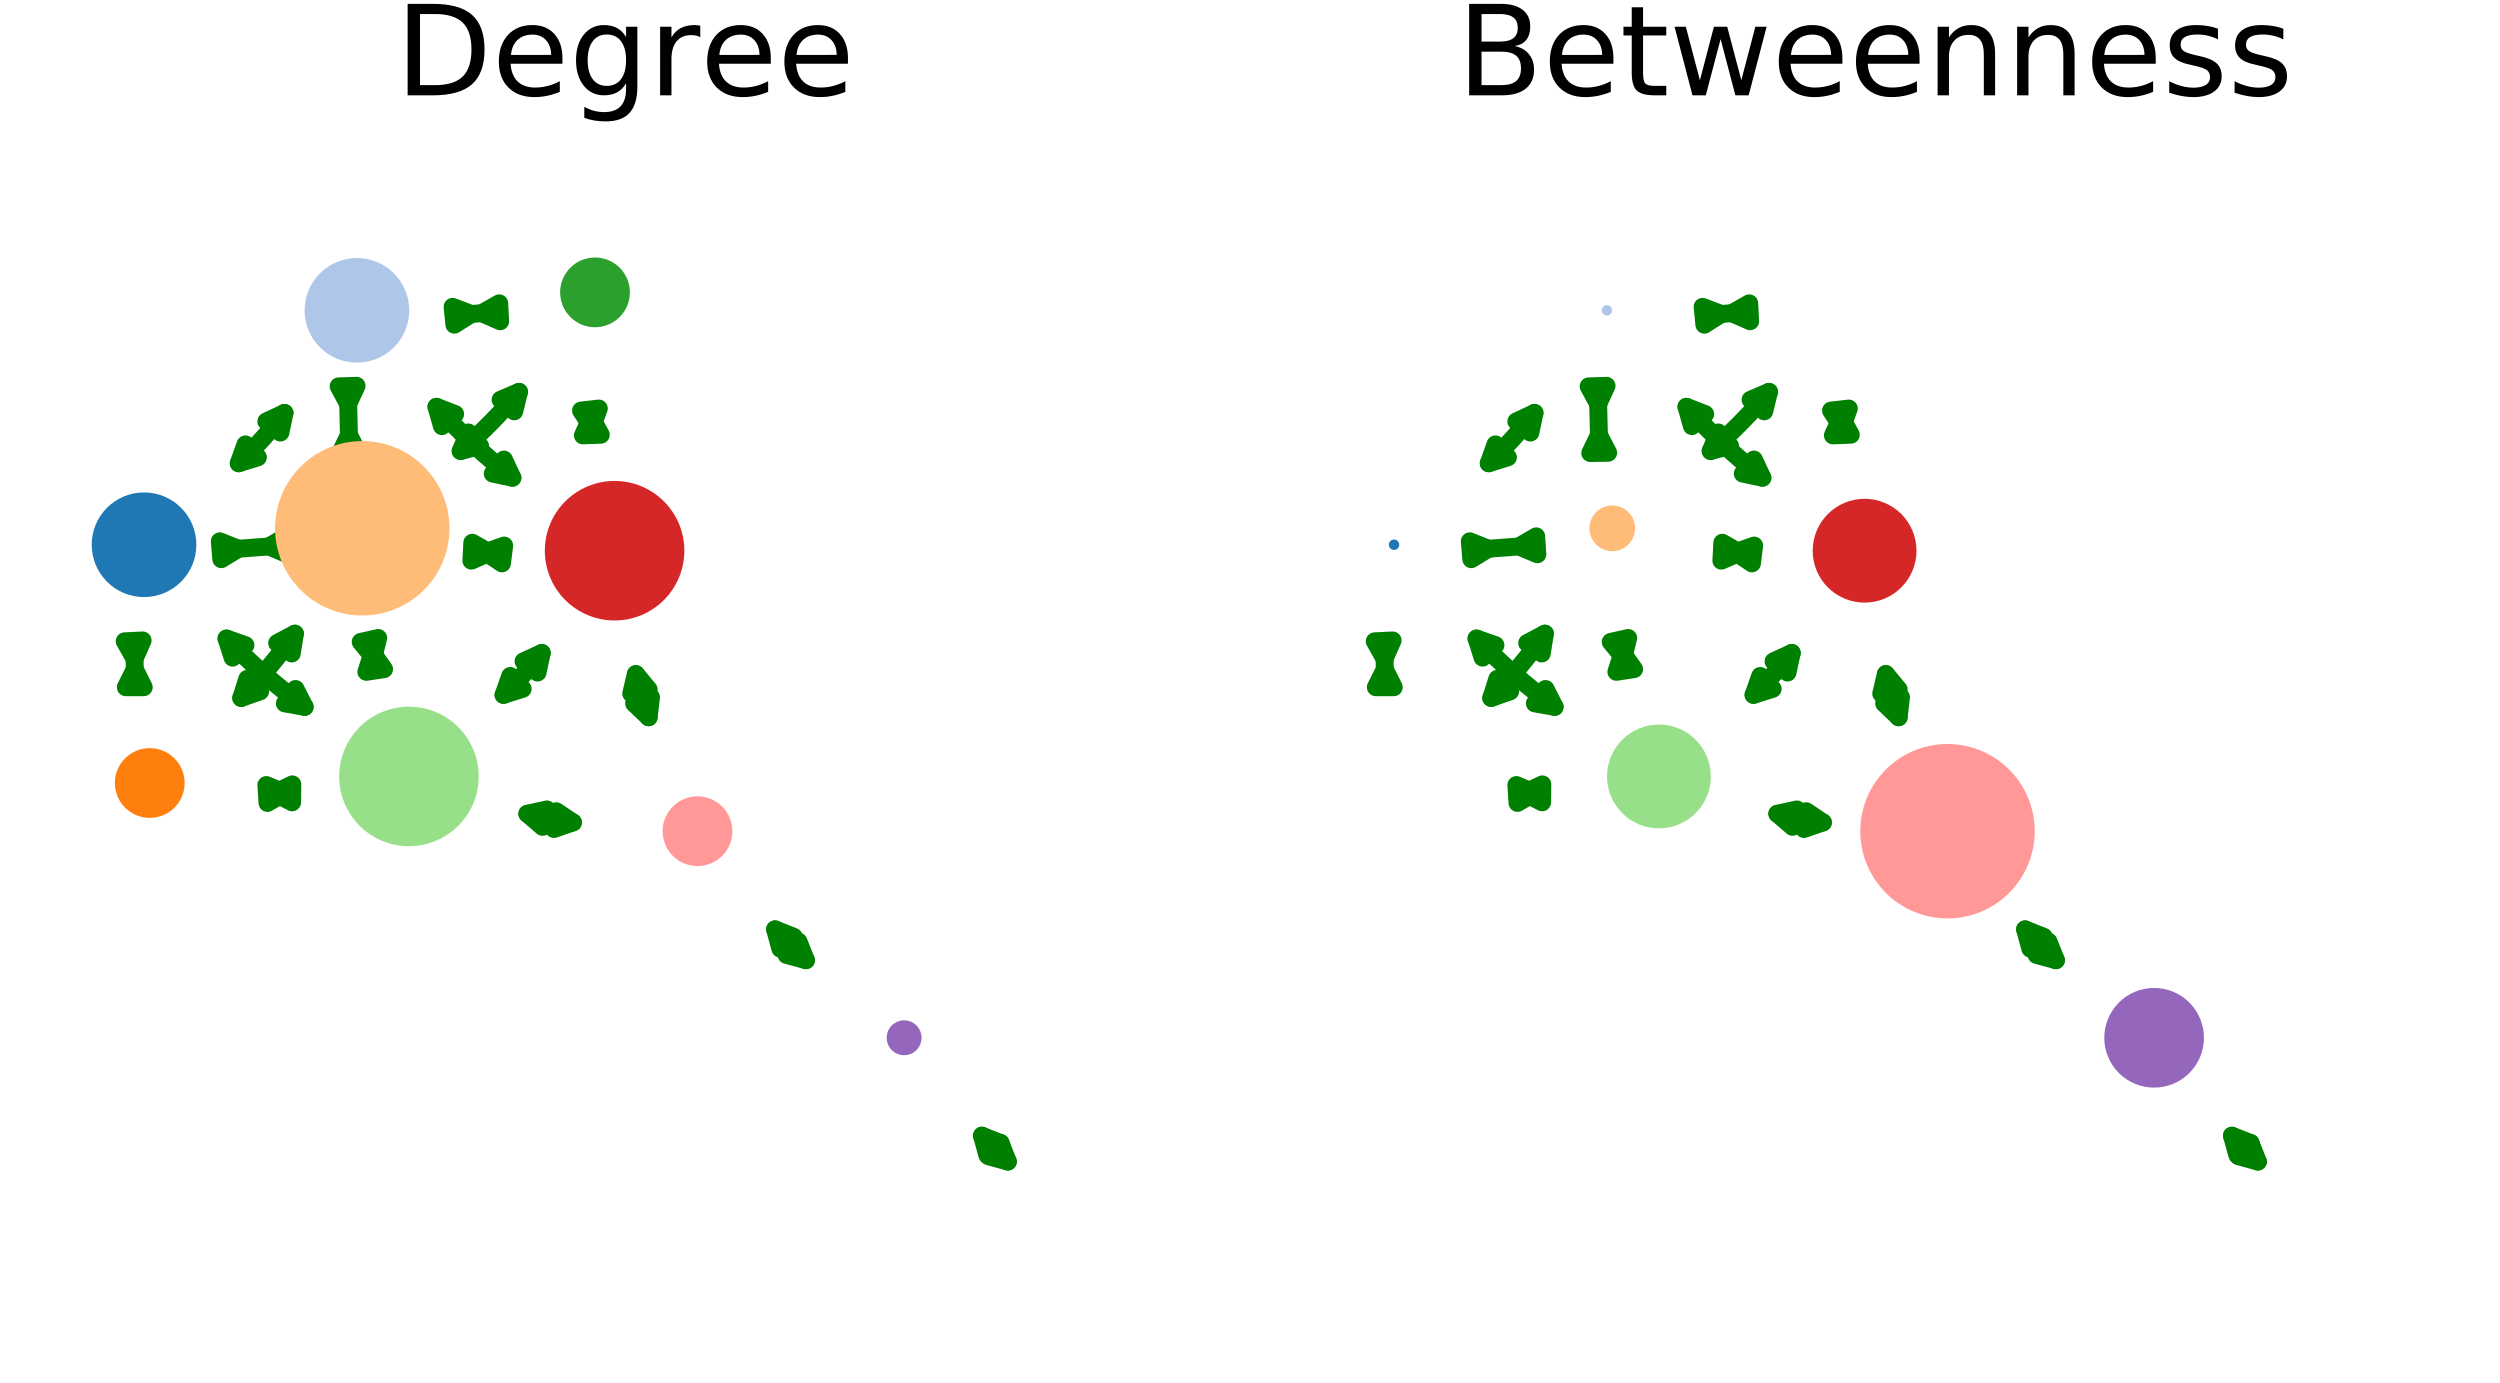 <?xml version="1.0" encoding="utf-8" standalone="no"?>
<!DOCTYPE svg PUBLIC "-//W3C//DTD SVG 1.1//EN"
  "http://www.w3.org/Graphics/SVG/1.1/DTD/svg11.dtd">
<!-- Created with matplotlib (https://matplotlib.org/) -->
<svg height="154.292pt" version="1.1" viewBox="0 0 279 154.292" width="279pt" xmlns="http://www.w3.org/2000/svg" xmlns:xlink="http://www.w3.org/1999/xlink">
 <defs>
  <style type="text/css">
*{stroke-linecap:butt;stroke-linejoin:round;}
  </style>
 </defs>
 <g id="figure_1">
  <g id="patch_1">
   <path d="M 0 154.292 
L 279 154.292 
L 279 0 
L 0 0 
z
" style="fill:none;"/>
  </g>
  <g id="axes_1">
   <g id="patch_2">
    <path clip-path="url(#p73e7310325)" d="M 26.646 51.7 
Q 29.39 49.066 31.751 46.083 
" style="fill:none;stroke:#008000;stroke-linecap:round;stroke-width:2;"/>
    <path clip-path="url(#p73e7310325)" d="M 28.781 51.036 
L 26.646 51.7 
L 27.396 49.594 
L 28.781 51.036 
z
" style="fill:#008000;stroke:#008000;stroke-linecap:round;stroke-width:2;"/>
    <path clip-path="url(#p73e7310325)" d="M 29.725 47.031 
L 31.751 46.083 
L 31.293 48.272 
L 29.725 47.031 
z
" style="fill:#008000;stroke:#008000;stroke-linecap:round;stroke-width:2;"/>
   </g>
   <g id="patch_3">
    <path clip-path="url(#p73e7310325)" d="M 15.043 74.694 
Q 15.043 74.106 15.015 73.519 
" style="fill:none;stroke:#008000;stroke-linecap:round;stroke-width:2;"/>
    <path clip-path="url(#p73e7310325)" d="M 14.041 76.693 
L 15.043 74.694 
L 16.041 76.695 
L 14.041 76.693 
z
" style="fill:#008000;stroke:#008000;stroke-linecap:round;stroke-width:2;"/>
    <path clip-path="url(#p73e7310325)" d="M 15.916 71.473 
L 15.015 73.519 
L 13.919 71.57 
L 15.916 71.473 
z
" style="fill:#008000;stroke:#008000;stroke-linecap:round;stroke-width:2;"/>
   </g>
   <g id="patch_4">
    <path clip-path="url(#p73e7310325)" d="M 30.009 60.986 
Q 28.306 61.099 26.606 61.241 
" style="fill:none;stroke:#008000;stroke-linecap:round;stroke-width:2;"/>
    <path clip-path="url(#p73e7310325)" d="M 32.07 61.853 
L 30.009 60.986 
L 31.938 59.857 
L 32.07 61.853 
z
" style="fill:#008000;stroke:#008000;stroke-linecap:round;stroke-width:2;"/>
    <path clip-path="url(#p73e7310325)" d="M 24.529 60.411 
L 26.606 61.241 
L 24.696 62.404 
L 24.529 60.411 
z
" style="fill:#008000;stroke:#008000;stroke-linecap:round;stroke-width:2;"/>
   </g>
   <g id="patch_5">
    <path clip-path="url(#p73e7310325)" d="M 25.281 71.26 
Q 29.327 75.429 33.995 78.886 
" style="fill:none;stroke:#008000;stroke-linecap:round;stroke-width:2;"/>
    <path clip-path="url(#p73e7310325)" d="M 25.956 73.392 
L 25.281 71.26 
L 27.392 71.999 
L 25.956 73.392 
z
" style="fill:#008000;stroke:#008000;stroke-linecap:round;stroke-width:2;"/>
    <path clip-path="url(#p73e7310325)" d="M 32.983 76.892 
L 33.995 78.886 
L 31.792 78.499 
L 32.983 76.892 
z
" style="fill:#008000;stroke:#008000;stroke-linecap:round;stroke-width:2;"/>
   </g>
   <g id="patch_6">
    <path clip-path="url(#p73e7310325)" d="M 38.941 48.543 
Q 38.913 46.815 38.857 45.087 
" style="fill:none;stroke:#008000;stroke-linecap:round;stroke-width:2;"/>
    <path clip-path="url(#p73e7310325)" d="M 37.973 50.559 
L 38.941 48.543 
L 39.973 50.527 
L 37.973 50.559 
z
" style="fill:#008000;stroke:#008000;stroke-linecap:round;stroke-width:2;"/>
    <path clip-path="url(#p73e7310325)" d="M 39.791 43.056 
L 38.857 45.087 
L 37.792 43.121 
L 39.791 43.056 
z
" style="fill:#008000;stroke:#008000;stroke-linecap:round;stroke-width:2;"/>
   </g>
   <g id="patch_7">
    <path clip-path="url(#p73e7310325)" d="M 53.768 34.953 
Q 53.182 34.982 52.598 35.04 
" style="fill:none;stroke:#008000;stroke-linecap:round;stroke-width:2;"/>
    <path clip-path="url(#p73e7310325)" d="M 55.815 35.852 
L 53.768 34.953 
L 55.715 33.854 
L 55.815 35.852 
z
" style="fill:#008000;stroke:#008000;stroke-linecap:round;stroke-width:2;"/>
    <path clip-path="url(#p73e7310325)" d="M 50.509 34.244 
L 52.598 35.04 
L 50.707 36.234 
L 50.509 34.244 
z
" style="fill:#008000;stroke:#008000;stroke-linecap:round;stroke-width:2;"/>
   </g>
   <g id="patch_8">
    <path clip-path="url(#p73e7310325)" d="M 48.709 45.401 
Q 52.623 49.702 57.183 53.312 
" style="fill:none;stroke:#008000;stroke-linecap:round;stroke-width:2;"/>
    <path clip-path="url(#p73e7310325)" d="M 49.315 47.553 
L 48.709 45.401 
L 50.794 46.207 
L 49.315 47.553 
z
" style="fill:#008000;stroke:#008000;stroke-linecap:round;stroke-width:2;"/>
    <path clip-path="url(#p73e7310325)" d="M 56.236 51.286 
L 57.183 53.312 
L 54.995 52.855 
L 56.236 51.286 
z
" style="fill:#008000;stroke:#008000;stroke-linecap:round;stroke-width:2;"/>
   </g>
   <g id="patch_9">
    <path clip-path="url(#p73e7310325)" d="M 26.922 77.893 
Q 30.184 74.529 32.911 70.717 
" style="fill:none;stroke:#008000;stroke-linecap:round;stroke-width:2;"/>
    <path clip-path="url(#p73e7310325)" d="M 29.032 77.153 
L 26.922 77.893 
L 27.596 75.761 
L 29.032 77.153 
z
" style="fill:#008000;stroke:#008000;stroke-linecap:round;stroke-width:2;"/>
    <path clip-path="url(#p73e7310325)" d="M 30.934 71.762 
L 32.911 70.717 
L 32.561 72.926 
L 30.934 71.762 
z
" style="fill:#008000;stroke:#008000;stroke-linecap:round;stroke-width:2;"/>
   </g>
   <g id="patch_10">
    <path clip-path="url(#p73e7310325)" d="M 30.612 88.51 
Q 31.199 88.518 31.785 88.481 
" style="fill:none;stroke:#008000;stroke-linecap:round;stroke-width:2;"/>
    <path clip-path="url(#p73e7310325)" d="M 32.598 89.538 
L 30.612 88.51 
L 32.625 87.538 
L 32.598 89.538 
z
" style="fill:#008000;stroke:#008000;stroke-linecap:round;stroke-width:2;"/>
    <path clip-path="url(#p73e7310325)" d="M 29.725 87.611 
L 31.785 88.481 
L 29.853 89.607 
L 29.725 87.611 
z
" style="fill:#008000;stroke:#008000;stroke-linecap:round;stroke-width:2;"/>
   </g>
   <g id="patch_11">
    <path clip-path="url(#p73e7310325)" d="M 51.412 50.331 
Q 54.911 47.274 57.921 43.733 
" style="fill:none;stroke:#008000;stroke-linecap:round;stroke-width:2;"/>
    <path clip-path="url(#p73e7310325)" d="M 53.576 49.768 
L 51.412 50.331 
L 52.26 48.262 
L 53.576 49.768 
z
" style="fill:#008000;stroke:#008000;stroke-linecap:round;stroke-width:2;"/>
    <path clip-path="url(#p73e7310325)" d="M 55.864 44.609 
L 57.921 43.733 
L 57.388 45.904 
L 55.864 44.609 
z
" style="fill:#008000;stroke:#008000;stroke-linecap:round;stroke-width:2;"/>
   </g>
   <g id="patch_12">
    <path clip-path="url(#p73e7310325)" d="M 41.573 72.848 
Q 41.613 73.11 41.671 73.37 
" style="fill:none;stroke:#008000;stroke-linecap:round;stroke-width:2;"/>
    <path clip-path="url(#p73e7310325)" d="M 40.885 74.976 
L 41.573 72.848 
L 42.862 74.675 
L 40.885 74.976 
z
" style="fill:#008000;stroke:#008000;stroke-linecap:round;stroke-width:2;"/>
    <path clip-path="url(#p73e7310325)" d="M 42.206 71.199 
L 41.671 73.37 
L 40.255 71.639 
L 42.206 71.199 
z
" style="fill:#008000;stroke:#008000;stroke-linecap:round;stroke-width:2;"/>
   </g>
   <g id="patch_13">
    <path clip-path="url(#p73e7310325)" d="M 54.156 61.631 
Q 54.404 61.662 54.654 61.676 
" style="fill:none;stroke:#008000;stroke-linecap:round;stroke-width:2;"/>
    <path clip-path="url(#p73e7310325)" d="M 56.017 62.87 
L 54.156 61.631 
L 56.263 60.885 
L 56.017 62.87 
z
" style="fill:#008000;stroke:#008000;stroke-linecap:round;stroke-width:2;"/>
    <path clip-path="url(#p73e7310325)" d="M 52.709 60.571 
L 54.654 61.676 
L 52.603 62.568 
L 52.709 60.571 
z
" style="fill:#008000;stroke:#008000;stroke-linecap:round;stroke-width:2;"/>
   </g>
   <g id="patch_14">
    <path clip-path="url(#p73e7310325)" d="M 65.976 46.552 
Q 65.997 47.125 66.062 47.694 
" style="fill:none;stroke:#008000;stroke-linecap:round;stroke-width:2;"/>
    <path clip-path="url(#p73e7310325)" d="M 65.05 48.587 
L 65.976 46.552 
L 67.048 48.514 
L 65.05 48.587 
z
" style="fill:#008000;stroke:#008000;stroke-linecap:round;stroke-width:2;"/>
    <path clip-path="url(#p73e7310325)" d="M 66.828 45.593 
L 66.062 47.694 
L 64.841 45.821 
L 66.828 45.593 
z
" style="fill:#008000;stroke:#008000;stroke-linecap:round;stroke-width:2;"/>
   </g>
   <g id="patch_15">
    <path clip-path="url(#p73e7310325)" d="M 56.195 77.546 
Q 58.475 75.344 60.458 72.871 
" style="fill:none;stroke:#008000;stroke-linecap:round;stroke-width:2;"/>
    <path clip-path="url(#p73e7310325)" d="M 58.329 76.876 
L 56.195 77.546 
L 56.939 75.437 
L 58.329 76.876 
z
" style="fill:#008000;stroke:#008000;stroke-linecap:round;stroke-width:2;"/>
    <path clip-path="url(#p73e7310325)" d="M 58.427 73.806 
L 60.458 72.871 
L 59.987 75.057 
L 58.427 73.806 
z
" style="fill:#008000;stroke:#008000;stroke-linecap:round;stroke-width:2;"/>
   </g>
   <g id="patch_16">
    <path clip-path="url(#p73e7310325)" d="M 58.853 90.815 
Q 61.366 91.448 63.935 91.783 
" style="fill:none;stroke:#008000;stroke-linecap:round;stroke-width:2;"/>
    <path clip-path="url(#p73e7310325)" d="M 60.548 92.274 
L 58.853 90.815 
L 61.036 90.334 
L 60.548 92.274 
z
" style="fill:#008000;stroke:#008000;stroke-linecap:round;stroke-width:2;"/>
    <path clip-path="url(#p73e7310325)" d="M 62.081 90.533 
L 63.935 91.783 
L 61.823 92.516 
L 62.081 90.533 
z
" style="fill:#008000;stroke:#008000;stroke-linecap:round;stroke-width:2;"/>
   </g>
   <g id="patch_17">
    <path clip-path="url(#p73e7310325)" d="M 70.962 75.228 
Q 71.536 77.676 72.39 80.043 
" style="fill:none;stroke:#008000;stroke-linecap:round;stroke-width:2;"/>
    <path clip-path="url(#p73e7310325)" d="M 70.445 77.403 
L 70.962 75.228 
L 72.392 76.947 
L 70.445 77.403 
z
" style="fill:#008000;stroke:#008000;stroke-linecap:round;stroke-width:2;"/>
    <path clip-path="url(#p73e7310325)" d="M 72.652 77.822 
L 72.39 80.043 
L 70.77 78.501 
L 72.652 77.822 
z
" style="fill:#008000;stroke:#008000;stroke-linecap:round;stroke-width:2;"/>
   </g>
   <g id="patch_18">
    <path clip-path="url(#p73e7310325)" d="M 86.501 103.718 
Q 88.123 105.537 89.942 107.158 
" style="fill:none;stroke:#008000;stroke-linecap:round;stroke-width:2;"/>
    <path clip-path="url(#p73e7310325)" d="M 87.086 105.876 
L 86.501 103.718 
L 88.578 104.545 
L 87.086 105.876 
z
" style="fill:#008000;stroke:#008000;stroke-linecap:round;stroke-width:2;"/>
    <path clip-path="url(#p73e7310325)" d="M 89.114 105.081 
L 89.942 107.158 
L 87.783 106.574 
L 89.114 105.081 
z
" style="fill:#008000;stroke:#008000;stroke-linecap:round;stroke-width:2;"/>
   </g>
   <g id="patch_19">
    <path clip-path="url(#p73e7310325)" d="M 109.585 126.742 
Q 110.954 128.264 112.478 129.63 
" style="fill:none;stroke:#008000;stroke-linecap:round;stroke-width:2;"/>
    <path clip-path="url(#p73e7310325)" d="M 110.179 128.898 
L 109.585 126.742 
L 111.666 127.56 
L 110.179 128.898 
z
" style="fill:#008000;stroke:#008000;stroke-linecap:round;stroke-width:2;"/>
    <path clip-path="url(#p73e7310325)" d="M 111.657 127.551 
L 112.478 129.63 
L 110.322 129.04 
L 111.657 127.551 
z
" style="fill:#008000;stroke:#008000;stroke-linecap:round;stroke-width:2;"/>
   </g>
   <g id="patch_20">
    <path clip-path="url(#p73e7310325)" d="M 16.074 66.634 
C 17.623 66.634 19.108 66.018 20.203 64.923 
C 21.298 63.828 21.914 62.342 21.914 60.794 
C 21.914 59.245 21.298 57.759 20.203 56.664 
C 19.108 55.569 17.623 54.954 16.074 54.954 
C 14.525 54.954 13.04 55.569 11.945 56.664 
C 10.849 57.759 10.234 59.245 10.234 60.794 
C 10.234 62.342 10.849 63.828 11.945 64.923 
C 13.04 66.018 14.525 66.634 16.074 66.634 
z
" style="fill:#1f77b4;"/>
   </g>
   <g id="patch_21">
    <path clip-path="url(#p73e7310325)" d="M 39.833 40.473 
C 41.382 40.473 42.867 39.857 43.963 38.762 
C 45.058 37.667 45.673 36.182 45.673 34.633 
C 45.673 33.084 45.058 31.599 43.963 30.504 
C 42.867 29.408 41.382 28.793 39.833 28.793 
C 38.284 28.793 36.799 29.408 35.704 30.504 
C 34.609 31.599 33.993 33.084 33.993 34.633 
C 33.993 36.182 34.609 37.667 35.704 38.762 
C 36.799 39.857 38.284 40.473 39.833 40.473 
z
" style="fill:#aec7e8;"/>
   </g>
   <g id="patch_22">
    <path clip-path="url(#p73e7310325)" d="M 16.713 91.276 
C 17.745 91.276 18.736 90.866 19.466 90.136 
C 20.196 89.406 20.606 88.415 20.606 87.383 
C 20.606 86.35 20.196 85.36 19.466 84.63 
C 18.736 83.9 17.745 83.49 16.713 83.49 
C 15.68 83.49 14.69 83.9 13.96 84.63 
C 13.23 85.36 12.82 86.35 12.82 87.383 
C 12.82 88.415 13.23 89.406 13.96 90.136 
C 14.69 90.866 15.68 91.276 16.713 91.276 
z
" style="fill:#ff7f0e;"/>
   </g>
   <g id="patch_23">
    <path clip-path="url(#p73e7310325)" d="M 40.43 68.691 
C 43.011 68.691 45.487 67.666 47.312 65.84 
C 49.138 64.015 50.163 61.539 50.163 58.958 
C 50.163 56.377 49.138 53.901 47.312 52.076 
C 45.487 50.251 43.011 49.225 40.43 49.225 
C 37.849 49.225 35.373 50.251 33.548 52.076 
C 31.723 53.901 30.697 56.377 30.697 58.958 
C 30.697 61.539 31.723 64.015 33.548 65.84 
C 35.373 67.666 37.849 68.691 40.43 68.691 
z
" style="fill:#ffbb78;"/>
   </g>
   <g id="patch_24">
    <path clip-path="url(#p73e7310325)" d="M 66.403 36.521 
C 67.435 36.521 68.425 36.111 69.155 35.381 
C 69.886 34.651 70.296 33.66 70.296 32.628 
C 70.296 31.595 69.886 30.605 69.155 29.875 
C 68.425 29.145 67.435 28.735 66.403 28.735 
C 65.37 28.735 64.38 29.145 63.65 29.875 
C 62.92 30.605 62.509 31.595 62.509 32.628 
C 62.509 33.66 62.92 34.651 63.65 35.381 
C 64.38 36.111 65.37 36.521 66.403 36.521 
z
" style="fill:#2ca02c;"/>
   </g>
   <g id="patch_25">
    <path clip-path="url(#p73e7310325)" d="M 45.637 94.437 
C 47.702 94.437 49.683 93.617 51.143 92.157 
C 52.603 90.696 53.424 88.716 53.424 86.651 
C 53.424 84.586 52.603 82.605 51.143 81.145 
C 49.683 79.685 47.702 78.864 45.637 78.864 
C 43.572 78.864 41.592 79.685 40.132 81.145 
C 38.671 82.605 37.851 84.586 37.851 86.651 
C 37.851 88.716 38.671 90.696 40.132 92.157 
C 41.592 93.617 43.572 94.437 45.637 94.437 
z
" style="fill:#98df8a;"/>
   </g>
   <g id="patch_26">
    <path clip-path="url(#p73e7310325)" d="M 68.588 69.246 
C 70.653 69.246 72.634 68.425 74.094 66.965 
C 75.554 65.505 76.375 63.524 76.375 61.459 
C 76.375 59.394 75.554 57.414 74.094 55.953 
C 72.634 54.493 70.653 53.673 68.588 53.673 
C 66.523 53.673 64.542 54.493 63.082 55.953 
C 61.622 57.414 60.802 59.394 60.802 61.459 
C 60.802 63.524 61.622 65.505 63.082 66.965 
C 64.542 68.425 66.523 69.246 68.588 69.246 
z
" style="fill:#d62728;"/>
   </g>
   <g id="patch_27">
    <path clip-path="url(#p73e7310325)" d="M 77.841 96.656 
C 78.873 96.656 79.864 96.246 80.594 95.516 
C 81.324 94.786 81.734 93.796 81.734 92.763 
C 81.734 91.731 81.324 90.74 80.594 90.01 
C 79.864 89.28 78.873 88.87 77.841 88.87 
C 76.809 88.87 75.818 89.28 75.088 90.01 
C 74.358 90.74 73.948 91.731 73.948 92.763 
C 73.948 93.796 74.358 94.786 75.088 95.516 
C 75.818 96.246 76.809 96.656 77.841 96.656 
z
" style="fill:#ff9896;"/>
   </g>
   <g id="patch_28">
    <path clip-path="url(#p73e7310325)" d="M 100.899 117.763 
C 101.415 117.763 101.911 117.558 102.276 117.193 
C 102.641 116.828 102.846 116.333 102.846 115.816 
C 102.846 115.3 102.641 114.805 102.276 114.44 
C 101.911 114.075 101.415 113.87 100.899 113.87 
C 100.383 113.87 99.888 114.075 99.523 114.44 
C 99.158 114.805 98.953 115.3 98.953 115.816 
C 98.953 116.333 99.158 116.828 99.523 117.193 
C 99.888 117.558 100.383 117.763 100.899 117.763 
z
" style="fill:#9467bd;"/>
   </g>
   <g id="patch_29">
    <path clip-path="url(#p73e7310325)" d="M 123.426 138.302 
C 123.426 138.302 123.426 138.302 123.426 138.302 
C 123.426 138.302 123.426 138.302 123.426 138.302 
C 123.426 138.302 123.426 138.302 123.426 138.302 
C 123.426 138.302 123.426 138.302 123.426 138.302 
C 123.426 138.302 123.426 138.302 123.426 138.302 
C 123.426 138.302 123.426 138.302 123.426 138.302 
C 123.426 138.302 123.426 138.302 123.426 138.302 
C 123.426 138.302 123.426 138.302 123.426 138.302 
z
" style="fill:#c5b0d5;"/>
   </g>
   <g id="patch_30">
    <path clip-path="url(#p73e7310325)" d="M 16.074 70.527 
C 18.655 70.527 21.131 69.501 22.956 67.676 
C 24.781 65.851 25.807 63.375 25.807 60.794 
C 25.807 58.212 24.781 55.737 22.956 53.911 
C 21.131 52.086 18.655 51.061 16.074 51.061 
C 13.493 51.061 11.017 52.086 9.192 53.911 
C 7.366 55.737 6.341 58.212 6.341 60.794 
C 6.341 63.375 7.366 65.851 9.192 67.676 
C 11.017 69.501 13.493 70.527 16.074 70.527 
z
" style="fill:none;"/>
   </g>
   <g id="patch_31">
    <path clip-path="url(#p73e7310325)" d="M 39.833 44.366 
C 42.414 44.366 44.89 43.34 46.715 41.515 
C 48.541 39.69 49.566 37.214 49.566 34.633 
C 49.566 32.052 48.541 29.576 46.715 27.751 
C 44.89 25.925 42.414 24.9 39.833 24.9 
C 37.252 24.9 34.776 25.925 32.951 27.751 
C 31.126 29.576 30.1 32.052 30.1 34.633 
C 30.1 37.214 31.126 39.69 32.951 41.515 
C 34.776 43.34 37.252 44.366 39.833 44.366 
z
" style="fill:none;"/>
   </g>
   <g id="patch_32">
    <path clip-path="url(#p73e7310325)" d="M 16.713 97.116 
C 19.294 97.116 21.77 96.09 23.595 94.265 
C 25.42 92.44 26.446 89.964 26.446 87.383 
C 26.446 84.802 25.42 82.326 23.595 80.5 
C 21.77 78.675 19.294 77.65 16.713 77.65 
C 14.132 77.65 11.656 78.675 9.831 80.5 
C 8.005 82.326 6.98 84.802 6.98 87.383 
C 6.98 89.964 8.005 92.44 9.831 94.265 
C 11.656 96.09 14.132 97.116 16.713 97.116 
z
" style="fill:none;"/>
   </g>
   <g id="patch_33">
    <path clip-path="url(#p73e7310325)" d="M 40.43 68.691 
C 43.011 68.691 45.487 67.666 47.312 65.84 
C 49.138 64.015 50.163 61.539 50.163 58.958 
C 50.163 56.377 49.138 53.901 47.312 52.076 
C 45.487 50.251 43.011 49.225 40.43 49.225 
C 37.849 49.225 35.373 50.251 33.548 52.076 
C 31.723 53.901 30.697 56.377 30.697 58.958 
C 30.697 61.539 31.723 64.015 33.548 65.84 
C 35.373 67.666 37.849 68.691 40.43 68.691 
z
" style="fill:none;"/>
   </g>
   <g id="patch_34">
    <path clip-path="url(#p73e7310325)" d="M 66.403 42.361 
C 68.984 42.361 71.46 41.335 73.285 39.51 
C 75.11 37.685 76.136 35.209 76.136 32.628 
C 76.136 30.047 75.11 27.571 73.285 25.746 
C 71.46 23.92 68.984 22.895 66.403 22.895 
C 63.821 22.895 61.345 23.92 59.52 25.746 
C 57.695 27.571 56.67 30.047 56.67 32.628 
C 56.67 35.209 57.695 37.685 59.52 39.51 
C 61.345 41.335 63.821 42.361 66.403 42.361 
z
" style="fill:none;"/>
   </g>
   <g id="patch_35">
    <path clip-path="url(#p73e7310325)" d="M 45.637 96.384 
C 48.219 96.384 50.694 95.358 52.52 93.533 
C 54.345 91.708 55.37 89.232 55.37 86.651 
C 55.37 84.069 54.345 81.594 52.52 79.768 
C 50.694 77.943 48.219 76.918 45.637 76.918 
C 43.056 76.918 40.58 77.943 38.755 79.768 
C 36.93 81.594 35.904 84.069 35.904 86.651 
C 35.904 89.232 36.93 91.708 38.755 93.533 
C 40.58 95.358 43.056 96.384 45.637 96.384 
z
" style="fill:none;"/>
   </g>
   <g id="patch_36">
    <path clip-path="url(#p73e7310325)" d="M 68.588 71.192 
C 71.169 71.192 73.645 70.167 75.47 68.342 
C 77.296 66.516 78.321 64.041 78.321 61.459 
C 78.321 58.878 77.296 56.402 75.47 54.577 
C 73.645 52.752 71.169 51.726 68.588 51.726 
C 66.007 51.726 63.531 52.752 61.706 54.577 
C 59.881 56.402 58.855 58.878 58.855 61.459 
C 58.855 64.041 59.881 66.516 61.706 68.342 
C 63.531 70.167 66.007 71.192 68.588 71.192 
z
" style="fill:none;"/>
   </g>
   <g id="patch_37">
    <path clip-path="url(#p73e7310325)" d="M 77.841 102.496 
C 80.422 102.496 82.898 101.471 84.723 99.645 
C 86.548 97.82 87.574 95.344 87.574 92.763 
C 87.574 90.182 86.548 87.706 84.723 85.881 
C 82.898 84.056 80.422 83.03 77.841 83.03 
C 75.26 83.03 72.784 84.056 70.959 85.881 
C 69.134 87.706 68.108 90.182 68.108 92.763 
C 68.108 95.344 69.134 97.82 70.959 99.645 
C 72.784 101.471 75.26 102.496 77.841 102.496 
z
" style="fill:none;"/>
   </g>
   <g id="patch_38">
    <path clip-path="url(#p73e7310325)" d="M 100.899 125.55 
C 103.48 125.55 105.956 124.524 107.782 122.699 
C 109.607 120.874 110.632 118.398 110.632 115.816 
C 110.632 113.235 109.607 110.759 107.782 108.934 
C 105.956 107.109 103.48 106.083 100.899 106.083 
C 98.318 106.083 95.842 107.109 94.017 108.934 
C 92.192 110.759 91.166 113.235 91.166 115.816 
C 91.166 118.398 92.192 120.874 94.017 122.699 
C 95.842 124.524 98.318 125.55 100.899 125.55 
z
" style="fill:none;"/>
   </g>
   <g id="patch_39">
    <path clip-path="url(#p73e7310325)" d="M 123.426 148.035 
C 126.007 148.035 128.483 147.01 130.308 145.185 
C 132.134 143.359 133.159 140.883 133.159 138.302 
C 133.159 135.721 132.134 133.245 130.308 131.42 
C 128.483 129.595 126.007 128.569 123.426 128.569 
C 120.845 128.569 118.369 129.595 116.544 131.42 
C 114.719 133.245 113.693 135.721 113.693 138.302 
C 113.693 140.883 114.719 143.359 116.544 145.185 
C 118.369 147.01 120.845 148.035 123.426 148.035 
z
" style="fill:none;"/>
   </g>
   <g id="text_1">
    <!-- Degree -->
    <defs>
     <path d="M 19.672 64.797 
L 19.672 8.109 
L 31.594 8.109 
Q 46.688 8.109 53.688 14.938 
Q 60.688 21.781 60.688 36.531 
Q 60.688 51.172 53.688 57.984 
Q 46.688 64.797 31.594 64.797 
z
M 9.812 72.906 
L 30.078 72.906 
Q 51.266 72.906 61.172 64.094 
Q 71.094 55.281 71.094 36.531 
Q 71.094 17.672 61.125 8.828 
Q 51.172 0 30.078 0 
L 9.812 0 
z
" id="DejaVuSans-68"/>
     <path d="M 56.203 29.594 
L 56.203 25.203 
L 14.891 25.203 
Q 15.484 15.922 20.484 11.062 
Q 25.484 6.203 34.422 6.203 
Q 39.594 6.203 44.453 7.469 
Q 49.312 8.734 54.109 11.281 
L 54.109 2.781 
Q 49.266 0.734 44.188 -0.344 
Q 39.109 -1.422 33.891 -1.422 
Q 20.797 -1.422 13.156 6.188 
Q 5.516 13.812 5.516 26.812 
Q 5.516 40.234 12.766 48.109 
Q 20.016 56 32.328 56 
Q 43.359 56 49.781 48.891 
Q 56.203 41.797 56.203 29.594 
z
M 47.219 32.234 
Q 47.125 39.594 43.094 43.984 
Q 39.062 48.391 32.422 48.391 
Q 24.906 48.391 20.391 44.141 
Q 15.875 39.891 15.188 32.172 
z
" id="DejaVuSans-101"/>
     <path d="M 45.406 27.984 
Q 45.406 37.75 41.375 43.109 
Q 37.359 48.484 30.078 48.484 
Q 22.859 48.484 18.828 43.109 
Q 14.797 37.75 14.797 27.984 
Q 14.797 18.266 18.828 12.891 
Q 22.859 7.516 30.078 7.516 
Q 37.359 7.516 41.375 12.891 
Q 45.406 18.266 45.406 27.984 
z
M 54.391 6.781 
Q 54.391 -7.172 48.188 -13.984 
Q 42 -20.797 29.203 -20.797 
Q 24.469 -20.797 20.266 -20.094 
Q 16.062 -19.391 12.109 -17.922 
L 12.109 -9.188 
Q 16.062 -11.328 19.922 -12.344 
Q 23.781 -13.375 27.781 -13.375 
Q 36.625 -13.375 41.016 -8.766 
Q 45.406 -4.156 45.406 5.172 
L 45.406 9.625 
Q 42.625 4.781 38.281 2.391 
Q 33.938 0 27.875 0 
Q 17.828 0 11.672 7.656 
Q 5.516 15.328 5.516 27.984 
Q 5.516 40.672 11.672 48.328 
Q 17.828 56 27.875 56 
Q 33.938 56 38.281 53.609 
Q 42.625 51.219 45.406 46.391 
L 45.406 54.688 
L 54.391 54.688 
z
" id="DejaVuSans-103"/>
     <path d="M 41.109 46.297 
Q 39.594 47.172 37.812 47.578 
Q 36.031 48 33.891 48 
Q 26.266 48 22.188 43.047 
Q 18.109 38.094 18.109 28.812 
L 18.109 0 
L 9.078 0 
L 9.078 54.688 
L 18.109 54.688 
L 18.109 46.188 
Q 20.953 51.172 25.484 53.578 
Q 30.031 56 36.531 56 
Q 37.453 56 38.578 55.875 
Q 39.703 55.766 41.062 55.516 
z
" id="DejaVuSans-114"/>
    </defs>
    <g transform="translate(44.119 10.638)scale(0.14 -0.14)">
     <use xlink:href="#DejaVuSans-68"/>
     <use x="77.002" xlink:href="#DejaVuSans-101"/>
     <use x="138.525" xlink:href="#DejaVuSans-103"/>
     <use x="202.002" xlink:href="#DejaVuSans-114"/>
     <use x="243.084" xlink:href="#DejaVuSans-101"/>
     <use x="304.607" xlink:href="#DejaVuSans-101"/>
    </g>
   </g>
  </g>
  <g id="axes_2">
   <g id="patch_40">
    <path clip-path="url(#pe76d71dd1e)" d="M 166.146 51.7 
Q 168.89 49.066 171.251 46.083 
" style="fill:none;stroke:#008000;stroke-linecap:round;stroke-width:2;"/>
    <path clip-path="url(#pe76d71dd1e)" d="M 168.281 51.036 
L 166.146 51.7 
L 166.896 49.594 
L 168.281 51.036 
z
" style="fill:#008000;stroke:#008000;stroke-linecap:round;stroke-width:2;"/>
    <path clip-path="url(#pe76d71dd1e)" d="M 169.225 47.031 
L 171.251 46.083 
L 170.793 48.272 
L 169.225 47.031 
z
" style="fill:#008000;stroke:#008000;stroke-linecap:round;stroke-width:2;"/>
   </g>
   <g id="patch_41">
    <path clip-path="url(#pe76d71dd1e)" d="M 154.543 74.694 
Q 154.543 74.106 154.515 73.519 
" style="fill:none;stroke:#008000;stroke-linecap:round;stroke-width:2;"/>
    <path clip-path="url(#pe76d71dd1e)" d="M 153.541 76.693 
L 154.543 74.694 
L 155.541 76.695 
L 153.541 76.693 
z
" style="fill:#008000;stroke:#008000;stroke-linecap:round;stroke-width:2;"/>
    <path clip-path="url(#pe76d71dd1e)" d="M 155.416 71.473 
L 154.515 73.519 
L 153.419 71.57 
L 155.416 71.473 
z
" style="fill:#008000;stroke:#008000;stroke-linecap:round;stroke-width:2;"/>
   </g>
   <g id="patch_42">
    <path clip-path="url(#pe76d71dd1e)" d="M 169.509 60.986 
Q 167.806 61.099 166.106 61.241 
" style="fill:none;stroke:#008000;stroke-linecap:round;stroke-width:2;"/>
    <path clip-path="url(#pe76d71dd1e)" d="M 171.57 61.853 
L 169.509 60.986 
L 171.438 59.857 
L 171.57 61.853 
z
" style="fill:#008000;stroke:#008000;stroke-linecap:round;stroke-width:2;"/>
    <path clip-path="url(#pe76d71dd1e)" d="M 164.029 60.411 
L 166.106 61.241 
L 164.196 62.404 
L 164.029 60.411 
z
" style="fill:#008000;stroke:#008000;stroke-linecap:round;stroke-width:2;"/>
   </g>
   <g id="patch_43">
    <path clip-path="url(#pe76d71dd1e)" d="M 164.781 71.26 
Q 168.827 75.429 173.495 78.886 
" style="fill:none;stroke:#008000;stroke-linecap:round;stroke-width:2;"/>
    <path clip-path="url(#pe76d71dd1e)" d="M 165.456 73.392 
L 164.781 71.26 
L 166.892 71.999 
L 165.456 73.392 
z
" style="fill:#008000;stroke:#008000;stroke-linecap:round;stroke-width:2;"/>
    <path clip-path="url(#pe76d71dd1e)" d="M 172.483 76.892 
L 173.495 78.886 
L 171.292 78.499 
L 172.483 76.892 
z
" style="fill:#008000;stroke:#008000;stroke-linecap:round;stroke-width:2;"/>
   </g>
   <g id="patch_44">
    <path clip-path="url(#pe76d71dd1e)" d="M 178.441 48.543 
Q 178.413 46.815 178.357 45.087 
" style="fill:none;stroke:#008000;stroke-linecap:round;stroke-width:2;"/>
    <path clip-path="url(#pe76d71dd1e)" d="M 177.473 50.559 
L 178.441 48.543 
L 179.473 50.527 
L 177.473 50.559 
z
" style="fill:#008000;stroke:#008000;stroke-linecap:round;stroke-width:2;"/>
    <path clip-path="url(#pe76d71dd1e)" d="M 179.291 43.056 
L 178.357 45.087 
L 177.292 43.121 
L 179.291 43.056 
z
" style="fill:#008000;stroke:#008000;stroke-linecap:round;stroke-width:2;"/>
   </g>
   <g id="patch_45">
    <path clip-path="url(#pe76d71dd1e)" d="M 193.268 34.953 
Q 192.682 34.982 192.098 35.04 
" style="fill:none;stroke:#008000;stroke-linecap:round;stroke-width:2;"/>
    <path clip-path="url(#pe76d71dd1e)" d="M 195.315 35.852 
L 193.268 34.953 
L 195.215 33.854 
L 195.315 35.852 
z
" style="fill:#008000;stroke:#008000;stroke-linecap:round;stroke-width:2;"/>
    <path clip-path="url(#pe76d71dd1e)" d="M 190.009 34.244 
L 192.098 35.04 
L 190.207 36.234 
L 190.009 34.244 
z
" style="fill:#008000;stroke:#008000;stroke-linecap:round;stroke-width:2;"/>
   </g>
   <g id="patch_46">
    <path clip-path="url(#pe76d71dd1e)" d="M 188.209 45.401 
Q 192.123 49.702 196.683 53.312 
" style="fill:none;stroke:#008000;stroke-linecap:round;stroke-width:2;"/>
    <path clip-path="url(#pe76d71dd1e)" d="M 188.815 47.553 
L 188.209 45.401 
L 190.294 46.207 
L 188.815 47.553 
z
" style="fill:#008000;stroke:#008000;stroke-linecap:round;stroke-width:2;"/>
    <path clip-path="url(#pe76d71dd1e)" d="M 195.736 51.286 
L 196.683 53.312 
L 194.495 52.855 
L 195.736 51.286 
z
" style="fill:#008000;stroke:#008000;stroke-linecap:round;stroke-width:2;"/>
   </g>
   <g id="patch_47">
    <path clip-path="url(#pe76d71dd1e)" d="M 166.422 77.893 
Q 169.684 74.529 172.411 70.717 
" style="fill:none;stroke:#008000;stroke-linecap:round;stroke-width:2;"/>
    <path clip-path="url(#pe76d71dd1e)" d="M 168.532 77.153 
L 166.422 77.893 
L 167.096 75.761 
L 168.532 77.153 
z
" style="fill:#008000;stroke:#008000;stroke-linecap:round;stroke-width:2;"/>
    <path clip-path="url(#pe76d71dd1e)" d="M 170.434 71.762 
L 172.411 70.717 
L 172.061 72.926 
L 170.434 71.762 
z
" style="fill:#008000;stroke:#008000;stroke-linecap:round;stroke-width:2;"/>
   </g>
   <g id="patch_48">
    <path clip-path="url(#pe76d71dd1e)" d="M 170.112 88.51 
Q 170.699 88.518 171.285 88.481 
" style="fill:none;stroke:#008000;stroke-linecap:round;stroke-width:2;"/>
    <path clip-path="url(#pe76d71dd1e)" d="M 172.098 89.538 
L 170.112 88.51 
L 172.125 87.538 
L 172.098 89.538 
z
" style="fill:#008000;stroke:#008000;stroke-linecap:round;stroke-width:2;"/>
    <path clip-path="url(#pe76d71dd1e)" d="M 169.225 87.611 
L 171.285 88.481 
L 169.353 89.607 
L 169.225 87.611 
z
" style="fill:#008000;stroke:#008000;stroke-linecap:round;stroke-width:2;"/>
   </g>
   <g id="patch_49">
    <path clip-path="url(#pe76d71dd1e)" d="M 190.912 50.331 
Q 194.411 47.274 197.421 43.733 
" style="fill:none;stroke:#008000;stroke-linecap:round;stroke-width:2;"/>
    <path clip-path="url(#pe76d71dd1e)" d="M 193.076 49.768 
L 190.912 50.331 
L 191.76 48.262 
L 193.076 49.768 
z
" style="fill:#008000;stroke:#008000;stroke-linecap:round;stroke-width:2;"/>
    <path clip-path="url(#pe76d71dd1e)" d="M 195.364 44.609 
L 197.421 43.733 
L 196.888 45.904 
L 195.364 44.609 
z
" style="fill:#008000;stroke:#008000;stroke-linecap:round;stroke-width:2;"/>
   </g>
   <g id="patch_50">
    <path clip-path="url(#pe76d71dd1e)" d="M 181.073 72.848 
Q 181.113 73.11 181.171 73.37 
" style="fill:none;stroke:#008000;stroke-linecap:round;stroke-width:2;"/>
    <path clip-path="url(#pe76d71dd1e)" d="M 180.385 74.976 
L 181.073 72.848 
L 182.362 74.675 
L 180.385 74.976 
z
" style="fill:#008000;stroke:#008000;stroke-linecap:round;stroke-width:2;"/>
    <path clip-path="url(#pe76d71dd1e)" d="M 181.706 71.199 
L 181.171 73.37 
L 179.755 71.639 
L 181.706 71.199 
z
" style="fill:#008000;stroke:#008000;stroke-linecap:round;stroke-width:2;"/>
   </g>
   <g id="patch_51">
    <path clip-path="url(#pe76d71dd1e)" d="M 193.656 61.631 
Q 193.904 61.662 194.154 61.676 
" style="fill:none;stroke:#008000;stroke-linecap:round;stroke-width:2;"/>
    <path clip-path="url(#pe76d71dd1e)" d="M 195.517 62.87 
L 193.656 61.631 
L 195.763 60.885 
L 195.517 62.87 
z
" style="fill:#008000;stroke:#008000;stroke-linecap:round;stroke-width:2;"/>
    <path clip-path="url(#pe76d71dd1e)" d="M 192.209 60.571 
L 194.154 61.676 
L 192.103 62.568 
L 192.209 60.571 
z
" style="fill:#008000;stroke:#008000;stroke-linecap:round;stroke-width:2;"/>
   </g>
   <g id="patch_52">
    <path clip-path="url(#pe76d71dd1e)" d="M 205.476 46.552 
Q 205.497 47.125 205.562 47.694 
" style="fill:none;stroke:#008000;stroke-linecap:round;stroke-width:2;"/>
    <path clip-path="url(#pe76d71dd1e)" d="M 204.55 48.587 
L 205.476 46.552 
L 206.548 48.514 
L 204.55 48.587 
z
" style="fill:#008000;stroke:#008000;stroke-linecap:round;stroke-width:2;"/>
    <path clip-path="url(#pe76d71dd1e)" d="M 206.328 45.593 
L 205.562 47.694 
L 204.341 45.821 
L 206.328 45.593 
z
" style="fill:#008000;stroke:#008000;stroke-linecap:round;stroke-width:2;"/>
   </g>
   <g id="patch_53">
    <path clip-path="url(#pe76d71dd1e)" d="M 195.695 77.546 
Q 197.975 75.344 199.958 72.871 
" style="fill:none;stroke:#008000;stroke-linecap:round;stroke-width:2;"/>
    <path clip-path="url(#pe76d71dd1e)" d="M 197.829 76.876 
L 195.695 77.546 
L 196.439 75.437 
L 197.829 76.876 
z
" style="fill:#008000;stroke:#008000;stroke-linecap:round;stroke-width:2;"/>
    <path clip-path="url(#pe76d71dd1e)" d="M 197.927 73.806 
L 199.958 72.871 
L 199.487 75.057 
L 197.927 73.806 
z
" style="fill:#008000;stroke:#008000;stroke-linecap:round;stroke-width:2;"/>
   </g>
   <g id="patch_54">
    <path clip-path="url(#pe76d71dd1e)" d="M 198.353 90.815 
Q 200.866 91.448 203.435 91.783 
" style="fill:none;stroke:#008000;stroke-linecap:round;stroke-width:2;"/>
    <path clip-path="url(#pe76d71dd1e)" d="M 200.048 92.274 
L 198.353 90.815 
L 200.536 90.334 
L 200.048 92.274 
z
" style="fill:#008000;stroke:#008000;stroke-linecap:round;stroke-width:2;"/>
    <path clip-path="url(#pe76d71dd1e)" d="M 201.581 90.533 
L 203.435 91.783 
L 201.323 92.516 
L 201.581 90.533 
z
" style="fill:#008000;stroke:#008000;stroke-linecap:round;stroke-width:2;"/>
   </g>
   <g id="patch_55">
    <path clip-path="url(#pe76d71dd1e)" d="M 210.462 75.228 
Q 211.036 77.676 211.89 80.043 
" style="fill:none;stroke:#008000;stroke-linecap:round;stroke-width:2;"/>
    <path clip-path="url(#pe76d71dd1e)" d="M 209.945 77.403 
L 210.462 75.228 
L 211.892 76.947 
L 209.945 77.403 
z
" style="fill:#008000;stroke:#008000;stroke-linecap:round;stroke-width:2;"/>
    <path clip-path="url(#pe76d71dd1e)" d="M 212.152 77.822 
L 211.89 80.043 
L 210.27 78.501 
L 212.152 77.822 
z
" style="fill:#008000;stroke:#008000;stroke-linecap:round;stroke-width:2;"/>
   </g>
   <g id="patch_56">
    <path clip-path="url(#pe76d71dd1e)" d="M 226.001 103.718 
Q 227.623 105.537 229.442 107.158 
" style="fill:none;stroke:#008000;stroke-linecap:round;stroke-width:2;"/>
    <path clip-path="url(#pe76d71dd1e)" d="M 226.586 105.876 
L 226.001 103.718 
L 228.078 104.545 
L 226.586 105.876 
z
" style="fill:#008000;stroke:#008000;stroke-linecap:round;stroke-width:2;"/>
    <path clip-path="url(#pe76d71dd1e)" d="M 228.614 105.081 
L 229.442 107.158 
L 227.283 106.574 
L 228.614 105.081 
z
" style="fill:#008000;stroke:#008000;stroke-linecap:round;stroke-width:2;"/>
   </g>
   <g id="patch_57">
    <path clip-path="url(#pe76d71dd1e)" d="M 249.085 126.742 
Q 250.454 128.264 251.978 129.63 
" style="fill:none;stroke:#008000;stroke-linecap:round;stroke-width:2;"/>
    <path clip-path="url(#pe76d71dd1e)" d="M 249.679 128.898 
L 249.085 126.742 
L 251.166 127.56 
L 249.679 128.898 
z
" style="fill:#008000;stroke:#008000;stroke-linecap:round;stroke-width:2;"/>
    <path clip-path="url(#pe76d71dd1e)" d="M 251.157 127.551 
L 251.978 129.63 
L 249.822 129.04 
L 251.157 127.551 
z
" style="fill:#008000;stroke:#008000;stroke-linecap:round;stroke-width:2;"/>
   </g>
   <g id="patch_58">
    <path clip-path="url(#pe76d71dd1e)" d="M 155.574 61.373 
C 155.728 61.373 155.875 61.312 155.984 61.203 
C 156.092 61.095 156.153 60.947 156.153 60.794 
C 156.153 60.64 156.092 60.493 155.984 60.384 
C 155.875 60.275 155.728 60.214 155.574 60.214 
C 155.42 60.214 155.273 60.275 155.164 60.384 
C 155.056 60.493 154.995 60.64 154.995 60.794 
C 154.995 60.947 155.056 61.095 155.164 61.203 
C 155.273 61.312 155.42 61.373 155.574 61.373 
z
" style="fill:#1f77b4;"/>
   </g>
   <g id="patch_59">
    <path clip-path="url(#pe76d71dd1e)" d="M 179.333 35.212 
C 179.487 35.212 179.634 35.151 179.743 35.043 
C 179.851 34.934 179.913 34.787 179.913 34.633 
C 179.913 34.479 179.851 34.332 179.743 34.223 
C 179.634 34.115 179.487 34.054 179.333 34.054 
C 179.18 34.054 179.032 34.115 178.924 34.223 
C 178.815 34.332 178.754 34.479 178.754 34.633 
C 178.754 34.787 178.815 34.934 178.924 35.043 
C 179.032 35.151 179.18 35.212 179.333 35.212 
z
" style="fill:#aec7e8;"/>
   </g>
   <g id="patch_60">
    <path clip-path="url(#pe76d71dd1e)" d="M 156.213 87.383 
C 156.213 87.383 156.213 87.383 156.213 87.383 
C 156.213 87.383 156.213 87.383 156.213 87.383 
C 156.213 87.383 156.213 87.383 156.213 87.383 
C 156.213 87.383 156.213 87.383 156.213 87.383 
C 156.213 87.383 156.213 87.383 156.213 87.383 
C 156.213 87.383 156.213 87.383 156.213 87.383 
C 156.213 87.383 156.213 87.383 156.213 87.383 
C 156.213 87.383 156.213 87.383 156.213 87.383 
z
" style="fill:#ff7f0e;"/>
   </g>
   <g id="patch_61">
    <path clip-path="url(#pe76d71dd1e)" d="M 179.93 61.507 
C 180.606 61.507 181.255 61.239 181.733 60.761 
C 182.211 60.283 182.479 59.634 182.479 58.958 
C 182.479 58.282 182.211 57.634 181.733 57.156 
C 181.255 56.678 180.606 56.409 179.93 56.409 
C 179.254 56.409 178.606 56.678 178.128 57.156 
C 177.65 57.634 177.381 58.282 177.381 58.958 
C 177.381 59.634 177.65 60.283 178.128 60.761 
C 178.606 61.239 179.254 61.507 179.93 61.507 
z
" style="fill:#ffbb78;"/>
   </g>
   <g id="patch_62">
    <path clip-path="url(#pe76d71dd1e)" d="M 205.903 32.628 
C 205.903 32.628 205.903 32.628 205.903 32.628 
C 205.903 32.628 205.903 32.628 205.903 32.628 
C 205.903 32.628 205.903 32.628 205.903 32.628 
C 205.903 32.628 205.903 32.628 205.903 32.628 
C 205.903 32.628 205.903 32.628 205.903 32.628 
C 205.903 32.628 205.903 32.628 205.903 32.628 
C 205.903 32.628 205.903 32.628 205.903 32.628 
C 205.903 32.628 205.903 32.628 205.903 32.628 
z
" style="fill:#2ca02c;"/>
   </g>
   <g id="patch_63">
    <path clip-path="url(#pe76d71dd1e)" d="M 185.137 92.444 
C 186.674 92.444 188.148 91.834 189.234 90.747 
C 190.32 89.661 190.931 88.187 190.931 86.651 
C 190.931 85.114 190.32 83.641 189.234 82.554 
C 188.148 81.468 186.674 80.857 185.137 80.857 
C 183.601 80.857 182.127 81.468 181.041 82.554 
C 179.954 83.641 179.344 85.114 179.344 86.651 
C 179.344 88.187 179.954 89.661 181.041 90.747 
C 182.127 91.834 183.601 92.444 185.137 92.444 
z
" style="fill:#98df8a;"/>
   </g>
   <g id="patch_64">
    <path clip-path="url(#pe76d71dd1e)" d="M 208.088 67.253 
C 209.625 67.253 211.098 66.642 212.185 65.556 
C 213.271 64.469 213.882 62.996 213.882 61.459 
C 213.882 59.923 213.271 58.449 212.185 57.363 
C 211.098 56.276 209.625 55.666 208.088 55.666 
C 206.552 55.666 205.078 56.276 203.992 57.363 
C 202.905 58.449 202.295 59.923 202.295 61.459 
C 202.295 62.996 202.905 64.469 203.992 65.556 
C 205.078 66.642 206.552 67.253 208.088 67.253 
z
" style="fill:#d62728;"/>
   </g>
   <g id="patch_65">
    <path clip-path="url(#pe76d71dd1e)" d="M 217.341 102.496 
C 219.922 102.496 222.398 101.471 224.223 99.645 
C 226.048 97.82 227.074 95.344 227.074 92.763 
C 227.074 90.182 226.048 87.706 224.223 85.881 
C 222.398 84.056 219.922 83.03 217.341 83.03 
C 214.76 83.03 212.284 84.056 210.459 85.881 
C 208.634 87.706 207.608 90.182 207.608 92.763 
C 207.608 95.344 208.634 97.82 210.459 99.645 
C 212.284 101.471 214.76 102.496 217.341 102.496 
z
" style="fill:#ff9896;"/>
   </g>
   <g id="patch_66">
    <path clip-path="url(#pe76d71dd1e)" d="M 240.399 121.378 
C 241.874 121.378 243.289 120.792 244.332 119.749 
C 245.375 118.706 245.961 117.291 245.961 115.816 
C 245.961 114.342 245.375 112.927 244.332 111.884 
C 243.289 110.841 241.874 110.255 240.399 110.255 
C 238.924 110.255 237.509 110.841 236.467 111.884 
C 235.424 112.927 234.838 114.342 234.838 115.816 
C 234.838 117.291 235.424 118.706 236.467 119.749 
C 237.509 120.792 238.924 121.378 240.399 121.378 
z
" style="fill:#9467bd;"/>
   </g>
   <g id="patch_67">
    <path clip-path="url(#pe76d71dd1e)" d="M 262.926 138.302 
C 262.926 138.302 262.926 138.302 262.926 138.302 
C 262.926 138.302 262.926 138.302 262.926 138.302 
C 262.926 138.302 262.926 138.302 262.926 138.302 
C 262.926 138.302 262.926 138.302 262.926 138.302 
C 262.926 138.302 262.926 138.302 262.926 138.302 
C 262.926 138.302 262.926 138.302 262.926 138.302 
C 262.926 138.302 262.926 138.302 262.926 138.302 
C 262.926 138.302 262.926 138.302 262.926 138.302 
z
" style="fill:#c5b0d5;"/>
   </g>
   <g id="patch_68">
    <path clip-path="url(#pe76d71dd1e)" d="M 155.574 70.527 
C 158.155 70.527 160.631 69.501 162.456 67.676 
C 164.281 65.851 165.307 63.375 165.307 60.794 
C 165.307 58.212 164.281 55.737 162.456 53.911 
C 160.631 52.086 158.155 51.061 155.574 51.061 
C 152.993 51.061 150.517 52.086 148.692 53.911 
C 146.866 55.737 145.841 58.212 145.841 60.794 
C 145.841 63.375 146.866 65.851 148.692 67.676 
C 150.517 69.501 152.993 70.527 155.574 70.527 
z
" style="fill:none;"/>
   </g>
   <g id="patch_69">
    <path clip-path="url(#pe76d71dd1e)" d="M 179.333 44.366 
C 181.914 44.366 184.39 43.34 186.215 41.515 
C 188.041 39.69 189.066 37.214 189.066 34.633 
C 189.066 32.052 188.041 29.576 186.215 27.751 
C 184.39 25.925 181.914 24.9 179.333 24.9 
C 176.752 24.9 174.276 25.925 172.451 27.751 
C 170.626 29.576 169.6 32.052 169.6 34.633 
C 169.6 37.214 170.626 39.69 172.451 41.515 
C 174.276 43.34 176.752 44.366 179.333 44.366 
z
" style="fill:none;"/>
   </g>
   <g id="patch_70">
    <path clip-path="url(#pe76d71dd1e)" d="M 156.213 97.116 
C 158.794 97.116 161.27 96.09 163.095 94.265 
C 164.92 92.44 165.946 89.964 165.946 87.383 
C 165.946 84.802 164.92 82.326 163.095 80.5 
C 161.27 78.675 158.794 77.65 156.213 77.65 
C 153.632 77.65 151.156 78.675 149.331 80.5 
C 147.505 82.326 146.48 84.802 146.48 87.383 
C 146.48 89.964 147.505 92.44 149.331 94.265 
C 151.156 96.09 153.632 97.116 156.213 97.116 
z
" style="fill:none;"/>
   </g>
   <g id="patch_71">
    <path clip-path="url(#pe76d71dd1e)" d="M 179.93 68.691 
C 182.511 68.691 184.987 67.666 186.812 65.84 
C 188.638 64.015 189.663 61.539 189.663 58.958 
C 189.663 56.377 188.638 53.901 186.812 52.076 
C 184.987 50.251 182.511 49.225 179.93 49.225 
C 177.349 49.225 174.873 50.251 173.048 52.076 
C 171.223 53.901 170.197 56.377 170.197 58.958 
C 170.197 61.539 171.223 64.015 173.048 65.84 
C 174.873 67.666 177.349 68.691 179.93 68.691 
z
" style="fill:none;"/>
   </g>
   <g id="patch_72">
    <path clip-path="url(#pe76d71dd1e)" d="M 205.903 42.361 
C 208.484 42.361 210.96 41.335 212.785 39.51 
C 214.61 37.685 215.636 35.209 215.636 32.628 
C 215.636 30.047 214.61 27.571 212.785 25.746 
C 210.96 23.92 208.484 22.895 205.903 22.895 
C 203.321 22.895 200.845 23.92 199.02 25.746 
C 197.195 27.571 196.17 30.047 196.17 32.628 
C 196.17 35.209 197.195 37.685 199.02 39.51 
C 200.845 41.335 203.321 42.361 205.903 42.361 
z
" style="fill:none;"/>
   </g>
   <g id="patch_73">
    <path clip-path="url(#pe76d71dd1e)" d="M 185.137 96.384 
C 187.719 96.384 190.194 95.358 192.02 93.533 
C 193.845 91.708 194.87 89.232 194.87 86.651 
C 194.87 84.069 193.845 81.594 192.02 79.768 
C 190.194 77.943 187.719 76.918 185.137 76.918 
C 182.556 76.918 180.08 77.943 178.255 79.768 
C 176.43 81.594 175.404 84.069 175.404 86.651 
C 175.404 89.232 176.43 91.708 178.255 93.533 
C 180.08 95.358 182.556 96.384 185.137 96.384 
z
" style="fill:none;"/>
   </g>
   <g id="patch_74">
    <path clip-path="url(#pe76d71dd1e)" d="M 208.088 71.192 
C 210.669 71.192 213.145 70.167 214.97 68.342 
C 216.796 66.516 217.821 64.041 217.821 61.459 
C 217.821 58.878 216.796 56.402 214.97 54.577 
C 213.145 52.752 210.669 51.726 208.088 51.726 
C 205.507 51.726 203.031 52.752 201.206 54.577 
C 199.381 56.402 198.355 58.878 198.355 61.459 
C 198.355 64.041 199.381 66.516 201.206 68.342 
C 203.031 70.167 205.507 71.192 208.088 71.192 
z
" style="fill:none;"/>
   </g>
   <g id="patch_75">
    <path clip-path="url(#pe76d71dd1e)" d="M 217.341 102.496 
C 219.922 102.496 222.398 101.471 224.223 99.645 
C 226.048 97.82 227.074 95.344 227.074 92.763 
C 227.074 90.182 226.048 87.706 224.223 85.881 
C 222.398 84.056 219.922 83.03 217.341 83.03 
C 214.76 83.03 212.284 84.056 210.459 85.881 
C 208.634 87.706 207.608 90.182 207.608 92.763 
C 207.608 95.344 208.634 97.82 210.459 99.645 
C 212.284 101.471 214.76 102.496 217.341 102.496 
z
" style="fill:none;"/>
   </g>
   <g id="patch_76">
    <path clip-path="url(#pe76d71dd1e)" d="M 240.399 125.55 
C 242.98 125.55 245.456 124.524 247.282 122.699 
C 249.107 120.874 250.132 118.398 250.132 115.816 
C 250.132 113.235 249.107 110.759 247.282 108.934 
C 245.456 107.109 242.98 106.083 240.399 106.083 
C 237.818 106.083 235.342 107.109 233.517 108.934 
C 231.692 110.759 230.666 113.235 230.666 115.816 
C 230.666 118.398 231.692 120.874 233.517 122.699 
C 235.342 124.524 237.818 125.55 240.399 125.55 
z
" style="fill:none;"/>
   </g>
   <g id="patch_77">
    <path clip-path="url(#pe76d71dd1e)" d="M 262.926 148.035 
C 265.507 148.035 267.983 147.01 269.808 145.185 
C 271.634 143.359 272.659 140.883 272.659 138.302 
C 272.659 135.721 271.634 133.245 269.808 131.42 
C 267.983 129.595 265.507 128.569 262.926 128.569 
C 260.345 128.569 257.869 129.595 256.044 131.42 
C 254.219 133.245 253.193 135.721 253.193 138.302 
C 253.193 140.883 254.219 143.359 256.044 145.185 
C 257.869 147.01 260.345 148.035 262.926 148.035 
z
" style="fill:none;"/>
   </g>
   <g id="text_2">
    <!-- Betweenness -->
    <defs>
     <path d="M 19.672 34.812 
L 19.672 8.109 
L 35.5 8.109 
Q 43.453 8.109 47.281 11.406 
Q 51.125 14.703 51.125 21.484 
Q 51.125 28.328 47.281 31.562 
Q 43.453 34.812 35.5 34.812 
z
M 19.672 64.797 
L 19.672 42.828 
L 34.281 42.828 
Q 41.5 42.828 45.031 45.531 
Q 48.578 48.25 48.578 53.812 
Q 48.578 59.328 45.031 62.062 
Q 41.5 64.797 34.281 64.797 
z
M 9.812 72.906 
L 35.016 72.906 
Q 46.297 72.906 52.391 68.219 
Q 58.5 63.531 58.5 54.891 
Q 58.5 48.188 55.375 44.234 
Q 52.25 40.281 46.188 39.312 
Q 53.469 37.75 57.5 32.781 
Q 61.531 27.828 61.531 20.406 
Q 61.531 10.641 54.891 5.312 
Q 48.25 0 35.984 0 
L 9.812 0 
z
" id="DejaVuSans-66"/>
     <path d="M 18.312 70.219 
L 18.312 54.688 
L 36.812 54.688 
L 36.812 47.703 
L 18.312 47.703 
L 18.312 18.016 
Q 18.312 11.328 20.141 9.422 
Q 21.969 7.516 27.594 7.516 
L 36.812 7.516 
L 36.812 0 
L 27.594 0 
Q 17.188 0 13.234 3.875 
Q 9.281 7.766 9.281 18.016 
L 9.281 47.703 
L 2.688 47.703 
L 2.688 54.688 
L 9.281 54.688 
L 9.281 70.219 
z
" id="DejaVuSans-116"/>
     <path d="M 4.203 54.688 
L 13.188 54.688 
L 24.422 12.016 
L 35.594 54.688 
L 46.188 54.688 
L 57.422 12.016 
L 68.609 54.688 
L 77.594 54.688 
L 63.281 0 
L 52.688 0 
L 40.922 44.828 
L 29.109 0 
L 18.5 0 
z
" id="DejaVuSans-119"/>
     <path d="M 54.891 33.016 
L 54.891 0 
L 45.906 0 
L 45.906 32.719 
Q 45.906 40.484 42.875 44.328 
Q 39.844 48.188 33.797 48.188 
Q 26.516 48.188 22.312 43.547 
Q 18.109 38.922 18.109 30.906 
L 18.109 0 
L 9.078 0 
L 9.078 54.688 
L 18.109 54.688 
L 18.109 46.188 
Q 21.344 51.125 25.703 53.562 
Q 30.078 56 35.797 56 
Q 45.219 56 50.047 50.172 
Q 54.891 44.344 54.891 33.016 
z
" id="DejaVuSans-110"/>
     <path d="M 44.281 53.078 
L 44.281 44.578 
Q 40.484 46.531 36.375 47.5 
Q 32.281 48.484 27.875 48.484 
Q 21.188 48.484 17.844 46.438 
Q 14.5 44.391 14.5 40.281 
Q 14.5 37.156 16.891 35.375 
Q 19.281 33.594 26.516 31.984 
L 29.594 31.297 
Q 39.156 29.25 43.188 25.516 
Q 47.219 21.781 47.219 15.094 
Q 47.219 7.469 41.188 3.016 
Q 35.156 -1.422 24.609 -1.422 
Q 20.219 -1.422 15.453 -0.562 
Q 10.688 0.297 5.422 2 
L 5.422 11.281 
Q 10.406 8.688 15.234 7.391 
Q 20.062 6.109 24.812 6.109 
Q 31.156 6.109 34.562 8.281 
Q 37.984 10.453 37.984 14.406 
Q 37.984 18.062 35.516 20.016 
Q 33.062 21.969 24.703 23.781 
L 21.578 24.516 
Q 13.234 26.266 9.516 29.906 
Q 5.812 33.547 5.812 39.891 
Q 5.812 47.609 11.281 51.797 
Q 16.75 56 26.812 56 
Q 31.781 56 36.172 55.266 
Q 40.578 54.547 44.281 53.078 
z
" id="DejaVuSans-115"/>
    </defs>
    <g transform="translate(162.584 10.638)scale(0.14 -0.14)">
     <use xlink:href="#DejaVuSans-66"/>
     <use x="68.604" xlink:href="#DejaVuSans-101"/>
     <use x="130.127" xlink:href="#DejaVuSans-116"/>
     <use x="169.336" xlink:href="#DejaVuSans-119"/>
     <use x="251.123" xlink:href="#DejaVuSans-101"/>
     <use x="312.646" xlink:href="#DejaVuSans-101"/>
     <use x="374.17" xlink:href="#DejaVuSans-110"/>
     <use x="437.549" xlink:href="#DejaVuSans-110"/>
     <use x="500.928" xlink:href="#DejaVuSans-101"/>
     <use x="562.451" xlink:href="#DejaVuSans-115"/>
     <use x="614.551" xlink:href="#DejaVuSans-115"/>
    </g>
   </g>
  </g>
 </g>
 <defs>
  <clipPath id="p73e7310325">
   <rect height="137.654" width="139.5" x="0" y="16.638"/>
  </clipPath>
  <clipPath id="pe76d71dd1e">
   <rect height="137.654" width="139.5" x="139.5" y="16.638"/>
  </clipPath>
 </defs>
</svg>
